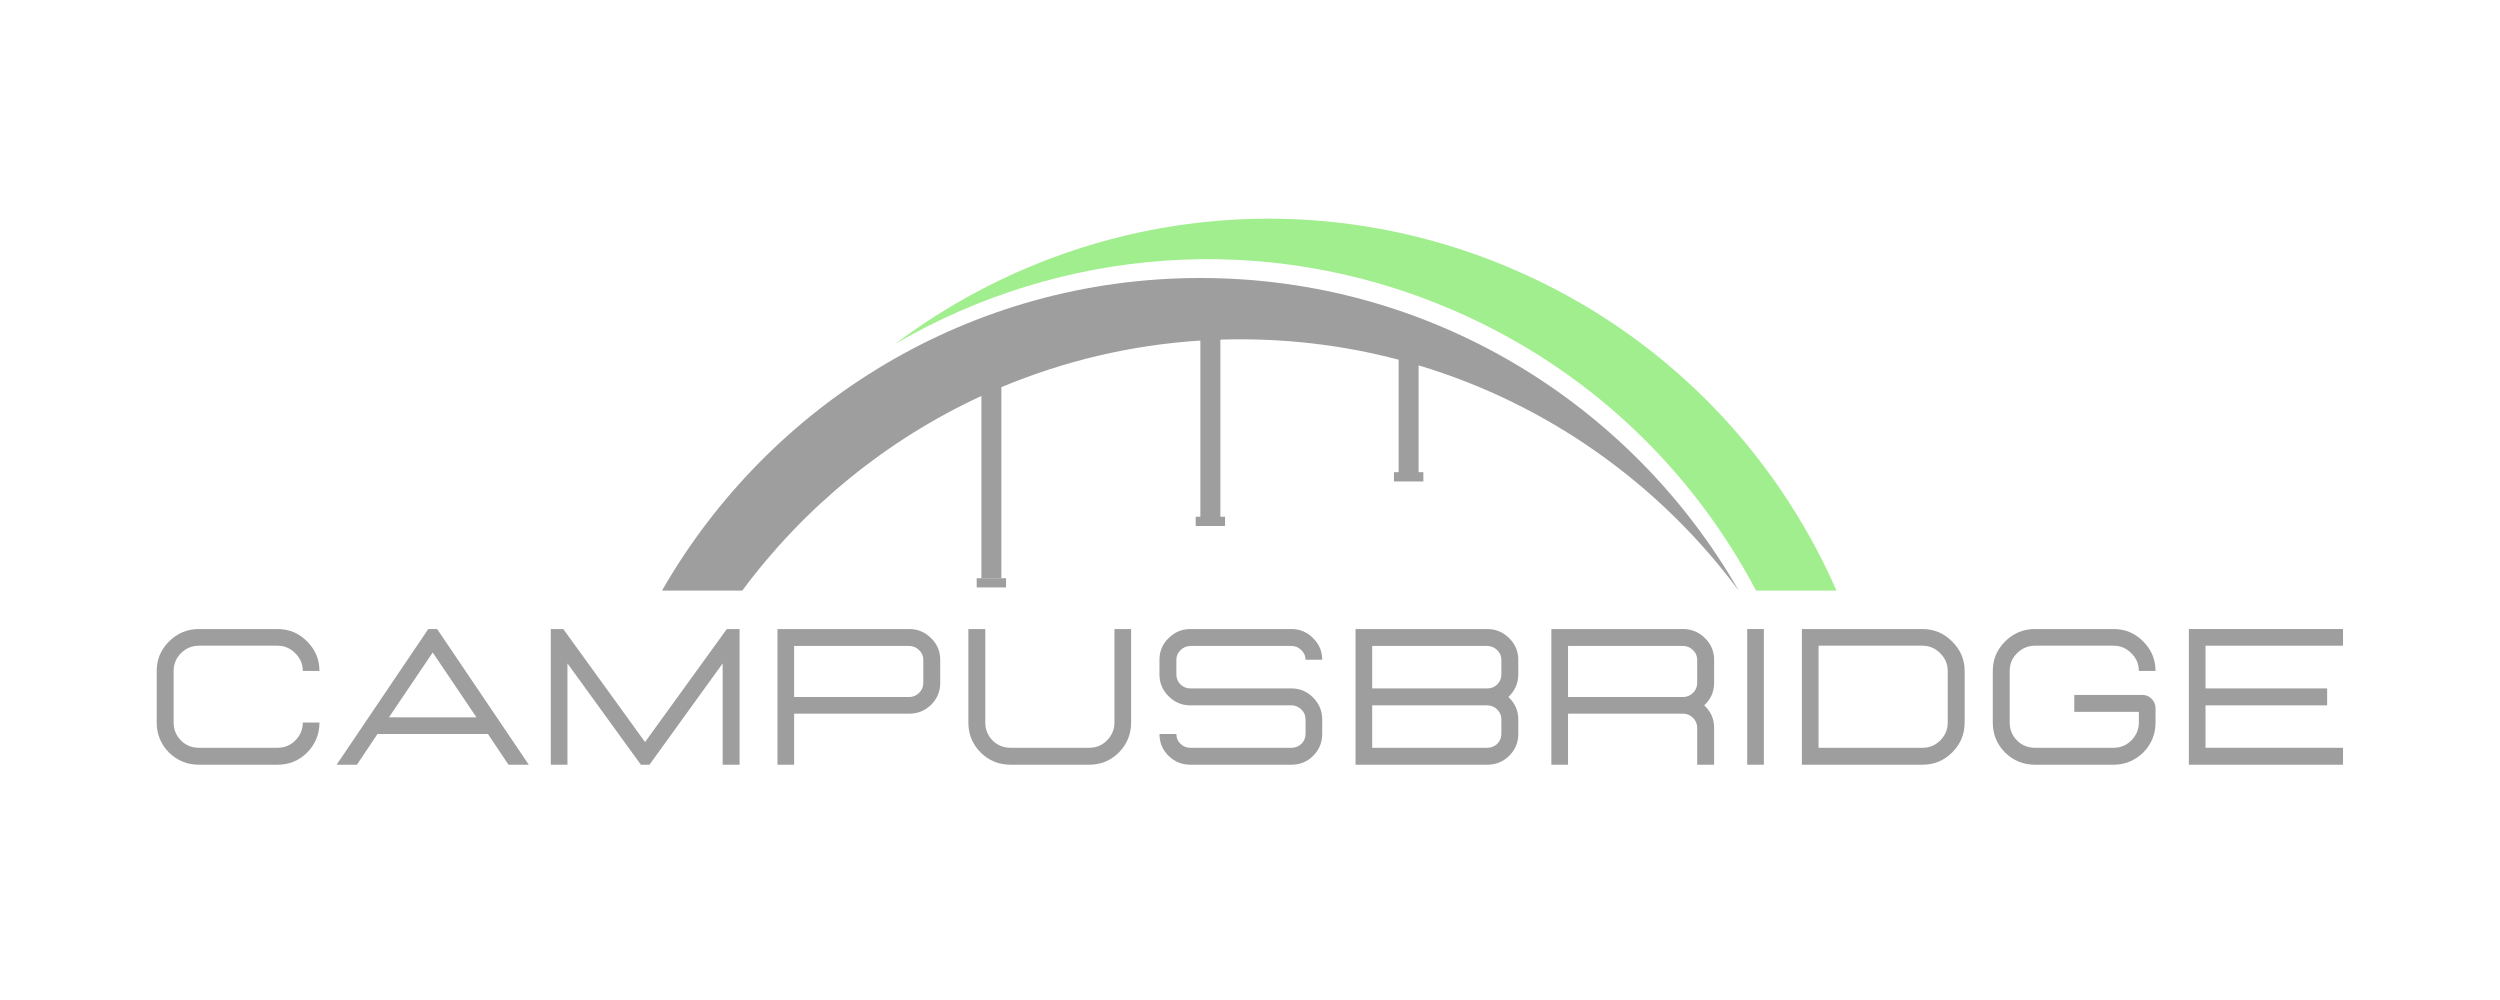 <svg xmlns="http://www.w3.org/2000/svg" xmlns:xlink="http://www.w3.org/1999/xlink" width="200" zoomAndPan="magnify" viewBox="0 0 150 60" height="80" preserveAspectRatio="xMidYMid meet" version="1.0"><defs><g/><clipPath id="7a4e2286a5"><path d="M 53 13 L 110.203 13 L 110.203 35.441 L 53 35.441 Z M 53 13 " clip-rule="nonzero"/></clipPath><clipPath id="b75b4d530d"><path d="M 58 34 L 61 34 L 61 35.441 L 58 35.441 Z M 58 34 " clip-rule="nonzero"/></clipPath><clipPath id="0a6af86477"><path d="M 39.703 16 L 105 16 L 105 35.441 L 39.703 35.441 Z M 39.703 16 " clip-rule="nonzero"/></clipPath></defs><g clip-path="url(#7a4e2286a5)"><path fill="#a1ee8f" d="M 90.785 16.152 C 78.086 10.691 64.035 12.863 53.727 20.625 C 63.559 14.895 75.871 13.742 87.125 18.582 C 95.27 22.082 101.527 28.148 105.363 35.438 L 110.191 35.438 C 106.527 27.078 99.812 20.035 90.785 16.152 " fill-opacity="1" fill-rule="nonzero"/></g><g clip-path="url(#b75b4d530d)"><path fill="#9e9e9e" d="M 58.602 35.246 L 60.363 35.246 L 60.363 34.695 L 58.602 34.695 L 58.602 35.246 " fill-opacity="1" fill-rule="nonzero"/></g><g clip-path="url(#0a6af86477)"><path fill="#9e9e9e" d="M 104.324 35.438 C 97.898 24.227 85.84 16.68 72.023 16.68 C 58.207 16.68 46.145 24.227 39.719 35.438 L 44.535 35.438 C 48.246 30.434 53.176 26.395 58.883 23.758 L 58.883 34.695 L 60.082 34.695 L 60.082 23.23 C 63.797 21.676 67.812 20.703 72.023 20.434 L 72.023 31.004 L 71.742 31.004 L 71.742 31.559 L 73.504 31.559 L 73.504 31.004 L 73.223 31.004 L 73.223 20.379 C 73.621 20.363 74.023 20.359 74.43 20.359 C 77.711 20.359 80.891 20.785 83.918 21.582 L 83.918 28.332 L 83.637 28.332 L 83.637 28.887 L 85.402 28.887 L 85.402 28.332 L 85.117 28.332 L 85.117 21.922 C 92.891 24.254 99.598 29.062 104.324 35.438 " fill-opacity="1" fill-rule="nonzero"/></g><g fill="#9e9e9e" fill-opacity="1"><g transform="translate(8.559, 45.883)"><g><path d="M 8.094 0 C 8.789 0 9.383 -0.242 9.875 -0.734 C 10.363 -1.234 10.609 -1.832 10.609 -2.531 L 9.609 -2.531 C 9.609 -2.113 9.457 -1.754 9.156 -1.453 C 8.863 -1.16 8.508 -1.016 8.094 -1.016 L 3.375 -1.016 C 2.957 -1.016 2.598 -1.16 2.297 -1.453 C 2.004 -1.754 1.859 -2.113 1.859 -2.531 L 1.859 -5.625 C 1.859 -6.039 2.004 -6.395 2.297 -6.688 C 2.598 -6.988 2.957 -7.141 3.375 -7.141 L 8.094 -7.141 C 8.508 -7.141 8.863 -6.988 9.156 -6.688 C 9.457 -6.395 9.609 -6.039 9.609 -5.625 L 10.609 -5.625 C 10.609 -6.312 10.363 -6.898 9.875 -7.391 C 9.383 -7.891 8.789 -8.141 8.094 -8.141 L 3.375 -8.141 C 2.676 -8.141 2.078 -7.891 1.578 -7.391 C 1.086 -6.898 0.844 -6.312 0.844 -5.625 L 0.844 -2.531 C 0.844 -1.832 1.086 -1.234 1.578 -0.734 C 2.078 -0.242 2.676 0 3.375 0 Z M 8.094 0 "/></g></g></g><g fill="#9e9e9e" fill-opacity="1"><g transform="translate(20.025, 45.883)"><g><path d="M 11.703 0 L 10.484 0 L 9.25 -1.844 L 2.625 -1.844 L 1.391 0 L 0.172 0 L 5.672 -8.141 L 6.203 -8.141 Z M 8.562 -2.844 L 5.938 -6.734 L 3.312 -2.844 Z M 8.562 -2.844 "/></g></g></g><g fill="#9e9e9e" fill-opacity="1"><g transform="translate(31.906, 45.883)"><g><path d="M 12.469 0 L 11.453 0 L 11.453 -6.078 L 7.062 0 L 6.547 0 L 2.141 -6.078 L 2.141 0 L 1.141 0 L 1.141 -8.141 L 1.891 -8.141 L 6.797 -1.359 L 11.703 -8.141 L 12.469 -8.141 Z M 12.469 0 "/></g></g></g><g fill="#9e9e9e" fill-opacity="1"><g transform="translate(45.507, 45.883)"><g><path d="M 2.141 0 L 1.141 0 L 1.141 -8.141 L 9.047 -8.141 C 9.555 -8.141 9.992 -7.957 10.359 -7.594 C 10.723 -7.238 10.906 -6.805 10.906 -6.297 L 10.906 -4.906 C 10.906 -4.395 10.723 -3.957 10.359 -3.594 C 9.992 -3.238 9.555 -3.062 9.047 -3.062 L 2.141 -3.062 Z M 9.047 -4.062 C 9.273 -4.062 9.473 -4.145 9.641 -4.312 C 9.805 -4.477 9.891 -4.676 9.891 -4.906 L 9.891 -6.297 C 9.891 -6.523 9.805 -6.719 9.641 -6.875 C 9.473 -7.039 9.273 -7.125 9.047 -7.125 L 2.141 -7.125 L 2.141 -4.062 Z M 9.047 -4.062 "/></g></g></g><g fill="#9e9e9e" fill-opacity="1"><g transform="translate(57.258, 45.883)"><g><path d="M 8.094 0 C 8.789 0 9.383 -0.242 9.875 -0.734 C 10.363 -1.234 10.609 -1.832 10.609 -2.531 L 10.609 -8.141 L 9.609 -8.141 L 9.609 -2.531 C 9.609 -2.113 9.457 -1.754 9.156 -1.453 C 8.863 -1.16 8.508 -1.016 8.094 -1.016 L 3.375 -1.016 C 2.957 -1.016 2.598 -1.16 2.297 -1.453 C 2.004 -1.754 1.859 -2.113 1.859 -2.531 L 1.859 -8.141 L 0.844 -8.141 L 0.844 -2.531 C 0.844 -1.832 1.086 -1.234 1.578 -0.734 C 2.078 -0.242 2.676 0 3.375 0 Z M 8.094 0 "/></g></g></g><g fill="#9e9e9e" fill-opacity="1"><g transform="translate(68.724, 45.883)"><g><path d="M 8.766 0 L 2.703 0 C 2.191 0 1.754 -0.176 1.391 -0.531 C 1.023 -0.895 0.844 -1.332 0.844 -1.844 L 1.859 -1.844 C 1.859 -1.613 1.941 -1.414 2.109 -1.25 C 2.273 -1.094 2.473 -1.016 2.703 -1.016 L 8.766 -1.016 C 8.992 -1.016 9.191 -1.094 9.359 -1.25 C 9.523 -1.414 9.609 -1.613 9.609 -1.844 L 9.609 -2.719 C 9.609 -2.957 9.523 -3.156 9.359 -3.312 C 9.191 -3.477 8.992 -3.562 8.766 -3.562 L 2.703 -3.562 C 2.191 -3.562 1.754 -3.742 1.391 -4.109 C 1.023 -4.473 0.844 -4.91 0.844 -5.422 L 0.844 -6.297 C 0.844 -6.805 1.023 -7.238 1.391 -7.594 C 1.754 -7.957 2.191 -8.141 2.703 -8.141 L 8.766 -8.141 C 9.273 -8.141 9.707 -7.957 10.062 -7.594 C 10.426 -7.238 10.609 -6.805 10.609 -6.297 L 9.609 -6.297 C 9.609 -6.523 9.523 -6.719 9.359 -6.875 C 9.191 -7.039 8.992 -7.125 8.766 -7.125 L 2.703 -7.125 C 2.473 -7.125 2.273 -7.039 2.109 -6.875 C 1.941 -6.719 1.859 -6.523 1.859 -6.297 L 1.859 -5.422 C 1.859 -5.18 1.941 -4.977 2.109 -4.812 C 2.273 -4.656 2.473 -4.578 2.703 -4.578 L 8.766 -4.578 C 9.273 -4.578 9.707 -4.395 10.062 -4.031 C 10.426 -3.664 10.609 -3.227 10.609 -2.719 L 10.609 -1.844 C 10.609 -1.332 10.426 -0.895 10.062 -0.531 C 9.707 -0.176 9.273 0 8.766 0 Z M 8.766 0 "/></g></g></g><g fill="#9e9e9e" fill-opacity="1"><g transform="translate(80.191, 45.883)"><g><path d="M 9.047 0 L 1.141 0 L 1.141 -8.141 L 9.047 -8.141 C 9.555 -8.141 9.992 -7.957 10.359 -7.594 C 10.723 -7.238 10.906 -6.805 10.906 -6.297 L 10.906 -5.422 C 10.906 -4.891 10.707 -4.438 10.312 -4.062 C 10.707 -3.695 10.906 -3.25 10.906 -2.719 L 10.906 -1.844 C 10.906 -1.332 10.723 -0.895 10.359 -0.531 C 9.992 -0.176 9.555 0 9.047 0 Z M 9.047 -1.016 C 9.273 -1.016 9.473 -1.094 9.641 -1.25 C 9.805 -1.414 9.891 -1.613 9.891 -1.844 L 9.891 -2.719 C 9.891 -2.945 9.812 -3.141 9.656 -3.297 C 9.5 -3.461 9.305 -3.551 9.078 -3.562 L 2.141 -3.562 L 2.141 -1.016 Z M 9.078 -4.578 C 9.305 -4.586 9.5 -4.672 9.656 -4.828 C 9.812 -4.992 9.891 -5.191 9.891 -5.422 L 9.891 -6.297 C 9.891 -6.523 9.805 -6.719 9.641 -6.875 C 9.473 -7.039 9.273 -7.125 9.047 -7.125 L 2.141 -7.125 L 2.141 -4.578 Z M 9.078 -4.578 "/></g></g></g><g fill="#9e9e9e" fill-opacity="1"><g transform="translate(91.941, 45.883)"><g><path d="M 10.906 0 L 9.891 0 L 9.891 -2.219 C 9.891 -2.445 9.805 -2.645 9.641 -2.812 C 9.473 -2.977 9.273 -3.062 9.047 -3.062 L 2.141 -3.062 L 2.141 0 L 1.141 0 L 1.141 -8.141 L 9.047 -8.141 C 9.555 -8.141 9.992 -7.957 10.359 -7.594 C 10.723 -7.238 10.906 -6.805 10.906 -6.297 L 10.906 -4.906 C 10.906 -4.375 10.707 -3.926 10.312 -3.562 C 10.707 -3.195 10.906 -2.75 10.906 -2.219 Z M 9.047 -4.062 C 9.273 -4.062 9.473 -4.145 9.641 -4.312 C 9.805 -4.477 9.891 -4.676 9.891 -4.906 L 9.891 -6.297 C 9.891 -6.523 9.805 -6.719 9.641 -6.875 C 9.473 -7.039 9.273 -7.125 9.047 -7.125 L 2.141 -7.125 L 2.141 -4.062 Z M 9.047 -4.062 "/></g></g></g><g fill="#9e9e9e" fill-opacity="1"><g transform="translate(103.692, 45.883)"><g><path d="M 2.141 0 L 2.141 -8.141 L 1.141 -8.141 L 1.141 0 Z M 2.141 0 "/></g></g></g><g fill="#9e9e9e" fill-opacity="1"><g transform="translate(106.973, 45.883)"><g><path d="M 8.375 0 C 9.07 0 9.664 -0.242 10.156 -0.734 C 10.656 -1.234 10.906 -1.832 10.906 -2.531 L 10.906 -5.625 C 10.906 -6.312 10.656 -6.898 10.156 -7.391 C 9.664 -7.891 9.07 -8.141 8.375 -8.141 L 1.141 -8.141 L 1.141 0 Z M 8.375 -1.016 L 2.141 -1.016 L 2.141 -7.141 L 8.375 -7.141 C 8.789 -7.141 9.145 -6.988 9.438 -6.688 C 9.738 -6.395 9.891 -6.039 9.891 -5.625 L 9.891 -2.531 C 9.891 -2.113 9.738 -1.754 9.438 -1.453 C 9.145 -1.16 8.789 -1.016 8.375 -1.016 Z M 8.375 -1.016 "/></g></g></g><g fill="#9e9e9e" fill-opacity="1"><g transform="translate(118.723, 45.883)"><g><path d="M 8.094 0 C 8.77 0 9.363 -0.242 9.875 -0.734 C 10.363 -1.234 10.609 -1.832 10.609 -2.531 L 10.609 -3.391 C 10.609 -3.609 10.531 -3.797 10.375 -3.953 C 10.227 -4.109 10.039 -4.188 9.812 -4.188 L 5.734 -4.188 L 5.734 -3.172 L 9.609 -3.172 L 9.609 -2.531 C 9.609 -2.125 9.457 -1.766 9.156 -1.453 C 8.852 -1.16 8.5 -1.016 8.094 -1.016 L 3.375 -1.016 C 2.957 -1.016 2.598 -1.16 2.297 -1.453 C 2.004 -1.754 1.859 -2.113 1.859 -2.531 L 1.859 -5.625 C 1.859 -6.039 2.004 -6.395 2.297 -6.688 C 2.598 -6.988 2.957 -7.141 3.375 -7.141 L 8.094 -7.141 C 8.508 -7.141 8.863 -6.988 9.156 -6.688 C 9.457 -6.395 9.609 -6.039 9.609 -5.625 L 10.609 -5.625 C 10.609 -6.312 10.363 -6.898 9.875 -7.391 C 9.383 -7.891 8.789 -8.141 8.094 -8.141 L 3.375 -8.141 C 2.676 -8.141 2.078 -7.891 1.578 -7.391 C 1.086 -6.898 0.844 -6.312 0.844 -5.625 L 0.844 -2.531 C 0.844 -1.832 1.086 -1.234 1.578 -0.734 C 2.078 -0.242 2.676 0 3.375 0 Z M 8.094 0 "/></g></g></g><g fill="#9e9e9e" fill-opacity="1"><g transform="translate(130.19, 45.883)"><g><path d="M 10.391 0 L 1.141 0 L 1.141 -8.141 L 10.391 -8.141 L 10.391 -7.141 L 2.141 -7.141 L 2.141 -4.578 L 9.438 -4.578 L 9.438 -3.562 L 2.141 -3.562 L 2.141 -1.016 L 10.391 -1.016 Z M 10.391 0 "/></g></g></g></svg>